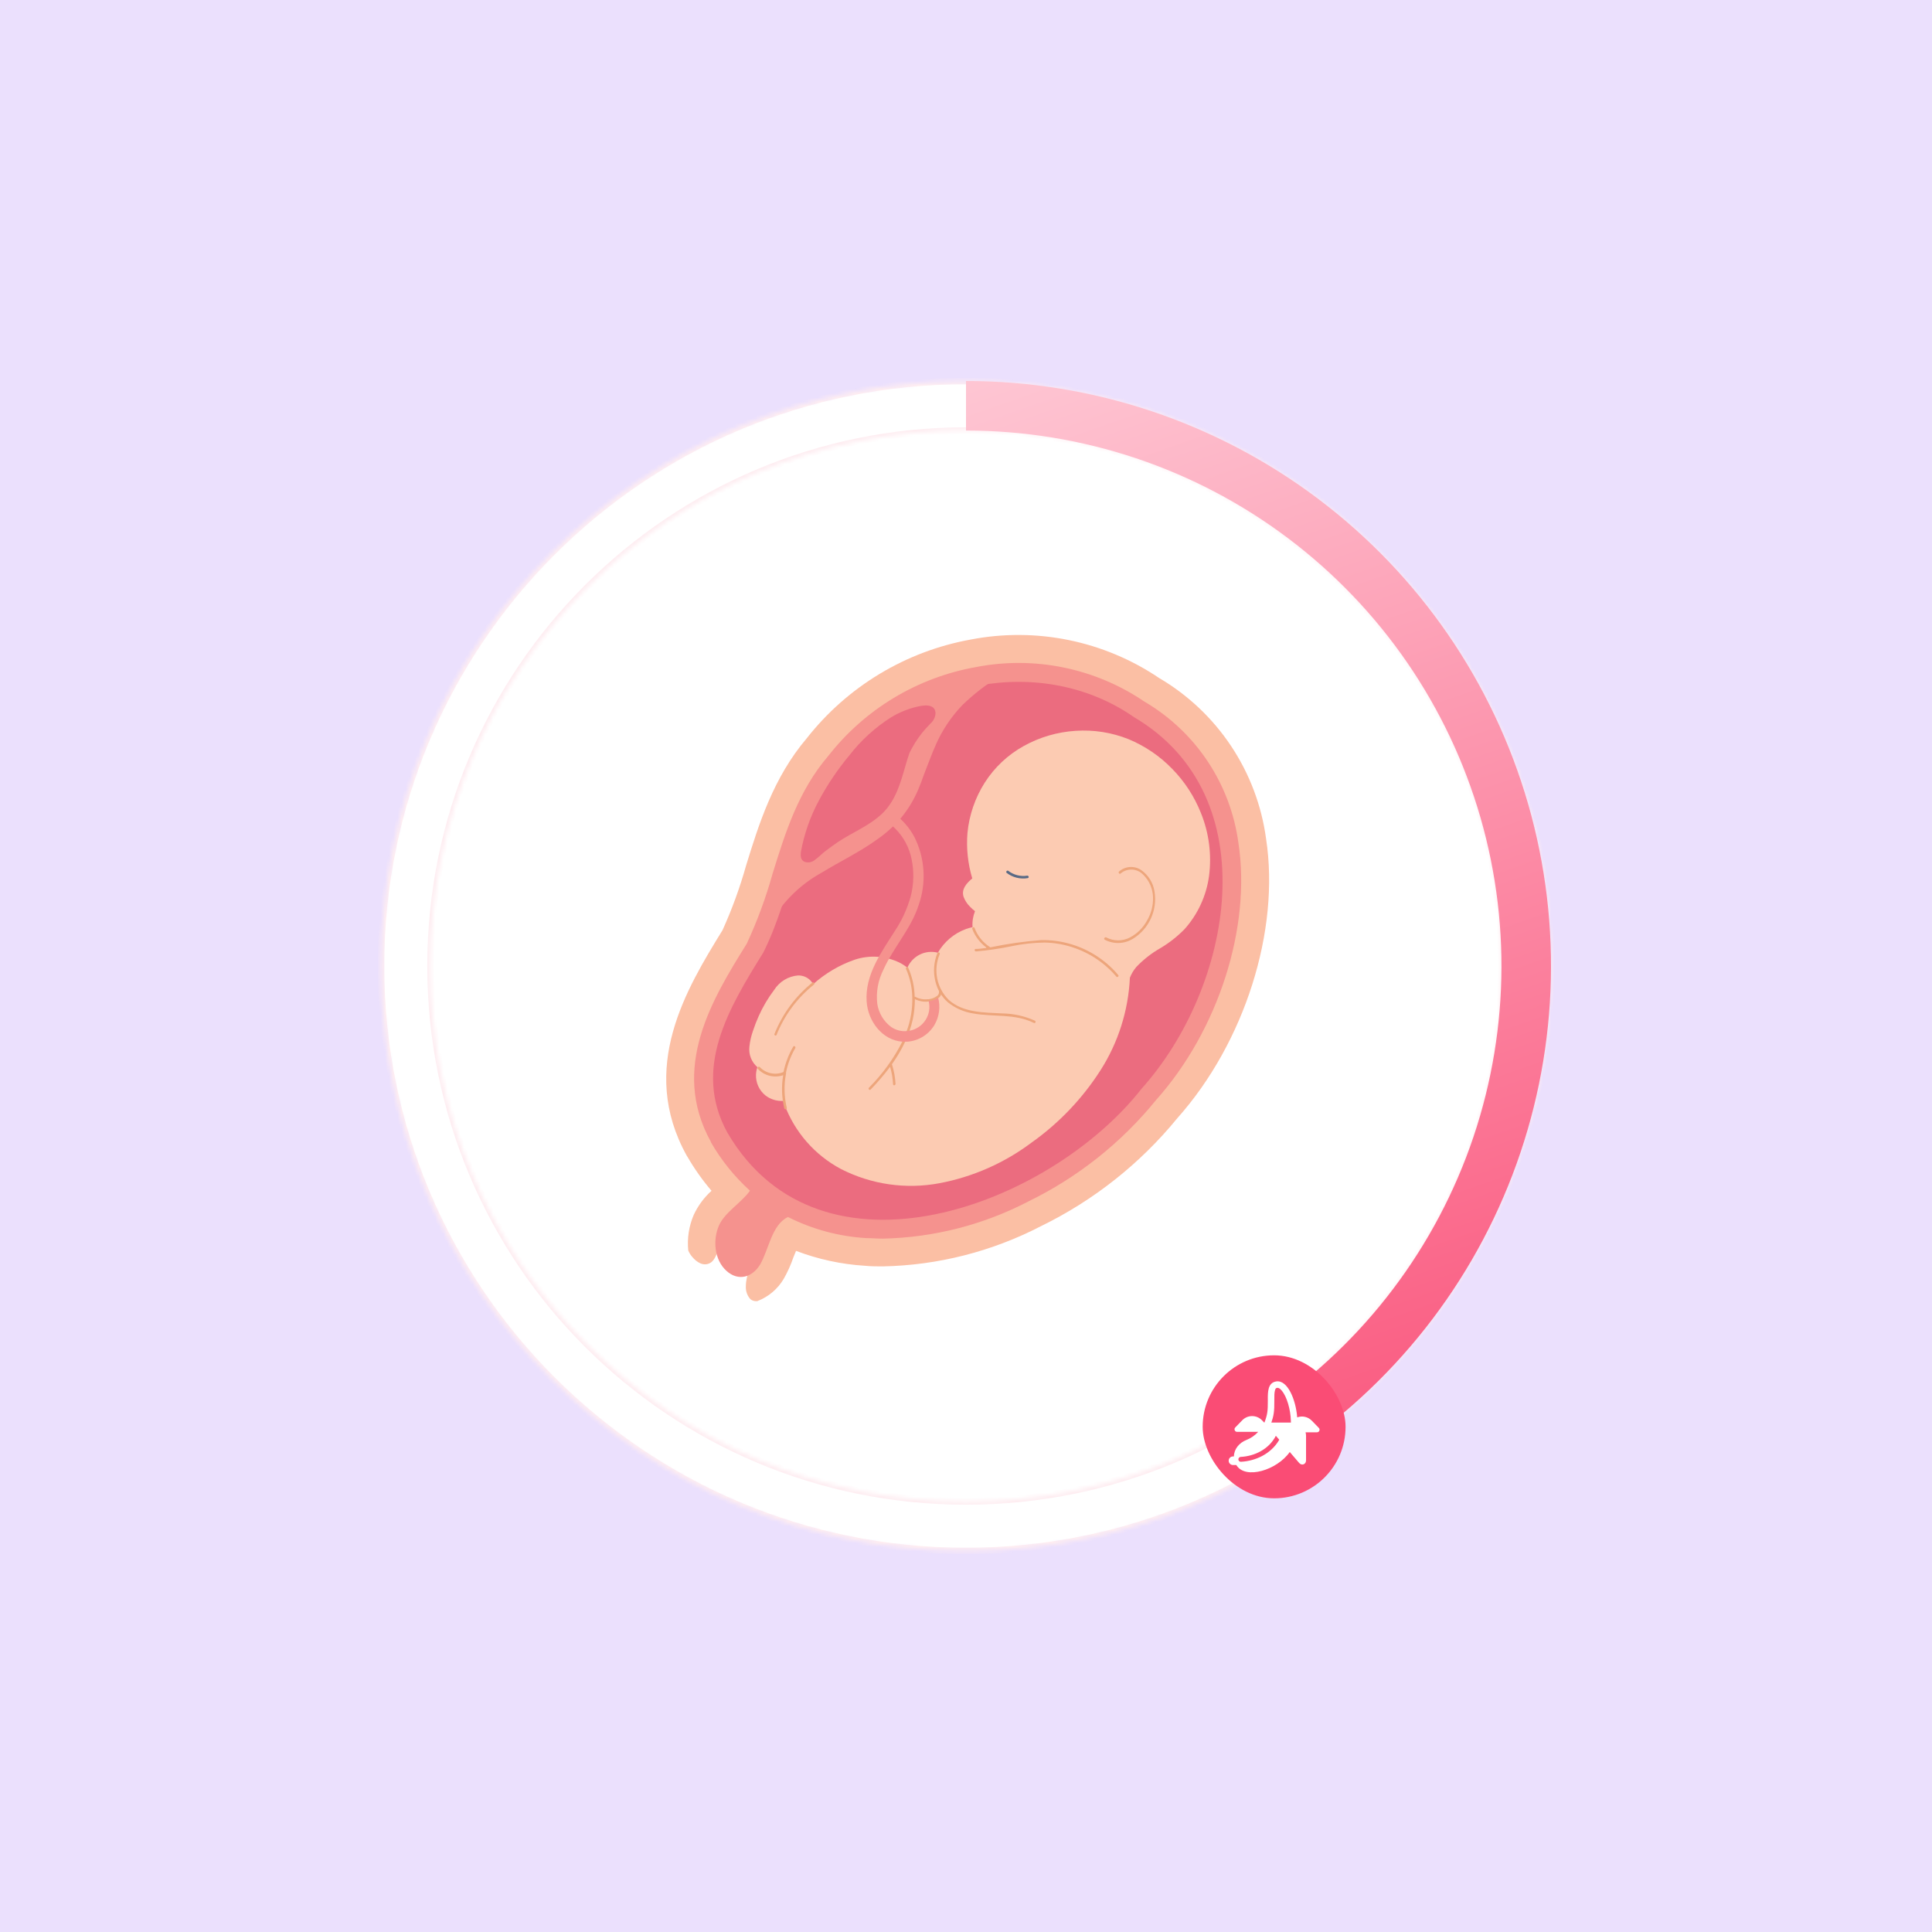 <svg width="464" height="464" viewBox="0 0 464 464" fill="none" xmlns="http://www.w3.org/2000/svg">
<rect width="464" height="464" fill="#EBE0FD"/>
<ellipse cx="232" cy="232.5" rx="134.5" ry="132" fill="white"/>
<path d="M180.256 312.058C179.86 311.63 179.556 311.125 179.362 310.576C179.169 310.026 179.089 309.443 179.129 308.862C179.129 306.183 180.804 303.626 179.616 300.993C179.314 300.299 178.85 299.688 178.262 299.211C177.674 298.734 176.979 298.406 176.238 298.254C175.561 298.192 174.881 298.32 174.273 298.624C173.666 298.928 173.155 299.395 172.798 299.973C172.052 300.993 171.778 302.606 170.606 303.291C168.963 304.25 167.289 303.124 166.238 301.845C165.843 301.393 165.525 300.879 165.295 300.323C165.003 297.401 165.459 294.453 166.619 291.755C167.64 289.567 169.089 287.606 170.88 285.987C168.709 283.443 166.773 280.708 165.097 277.814L164.93 277.555C153.226 256.461 164.93 237.376 173.529 223.389C175.811 218.345 177.709 213.135 179.205 207.804C182.249 197.927 185.735 186.741 193.77 177.289C203.555 164.841 217.562 156.41 233.143 153.593C248.849 150.565 265.115 153.887 278.375 162.831C285.303 166.897 291.215 172.484 295.666 179.171C300.116 185.857 302.989 193.468 304.066 201.427C307.46 223.48 298.922 250.404 282.759 268.545C273.828 279.472 262.633 288.331 249.945 294.51C238.222 300.579 225.262 303.875 212.064 304.143C210.664 304.143 209.203 304.143 207.696 303.991C202.043 303.639 196.475 302.434 191.183 300.415L190.559 301.937C189.95 303.725 189.176 305.452 188.246 307.096C186.8 309.563 184.556 311.464 181.884 312.484C181.307 312.553 180.725 312.4 180.256 312.058Z" fill="#FBBFA4"/>
<path d="M170.744 274.251V274.343C173.243 278.684 176.407 282.607 180.12 285.97C178.035 288.877 174.032 291.191 172.677 294.31C171.155 297.765 171.536 302.544 174.443 305.192C177.35 307.841 180.698 306.714 182.524 303.747C184.609 300.261 185.325 294.097 189.251 292.286C195.123 295.251 201.542 296.976 208.108 297.354C209.402 297.354 210.711 297.476 212.035 297.476C224.203 297.223 236.15 294.171 246.948 288.558C258.826 282.771 269.298 274.46 277.631 264.206C292.607 247.465 300.551 222.642 297.416 202.385C296.468 195.393 293.942 188.707 290.029 182.835C286.116 176.963 280.919 172.058 274.83 168.491C268.967 164.511 262.374 161.73 255.431 160.309C248.488 158.888 241.333 158.855 234.377 160.212C220.345 162.706 207.728 170.294 198.946 181.519C191.717 189.936 188.582 200.041 185.553 209.812C183.943 215.582 181.866 221.211 179.343 226.645C171.079 239.916 160.898 256.521 170.744 274.251Z" fill="#F5928E"/>
<path d="M174.716 272.061C197.058 310.216 252.061 289.685 274.221 261.407C295.878 237.239 304.675 191.322 272.379 172.252C250.342 156.91 218.503 163.211 202.461 184.275C191.564 196.907 190.59 214.303 183.315 228.777C175.127 241.987 166.178 256.583 174.716 272.061Z" fill="#EB6C7F"/>
<path d="M181.899 256.291C181.697 256.88 181.584 257.496 181.564 258.118C181.529 259.072 181.718 260.021 182.118 260.888C182.517 261.755 183.114 262.516 183.862 263.11C185.081 264.038 186.594 264.497 188.123 264.403C188.2 264.662 188.276 264.921 188.367 265.18C190.833 271.861 195.671 277.403 201.958 280.749C209.264 284.488 217.607 285.688 225.67 284.158C233.655 282.644 241.188 279.323 247.692 274.448C254.297 269.774 259.935 263.867 264.297 257.052C268.555 250.386 270.99 242.719 271.359 234.817C271.724 233.888 272.238 233.024 272.881 232.26C274.589 230.46 276.553 228.922 278.71 227.694C280.833 226.431 282.782 224.896 284.508 223.128C287.683 219.564 289.723 215.134 290.368 210.405C291.035 205.285 290.369 200.079 288.435 195.292C286.86 191.314 284.506 187.692 281.51 184.638C278.544 181.583 274.986 179.165 271.054 177.531C267.013 175.911 262.659 175.224 258.316 175.522C253.94 175.796 249.682 177.043 245.851 179.175C242.055 181.28 238.843 184.298 236.506 187.956C234.192 191.602 232.768 195.742 232.351 200.04C232.054 203.723 232.446 207.429 233.508 210.968C232.184 212.064 230.844 213.51 231.408 215.351C231.733 216.246 232.253 217.056 232.93 217.725C233.311 218.127 233.723 218.499 234.162 218.836C233.678 220.054 233.475 221.365 233.569 222.672C233.052 222.778 232.544 222.921 232.047 223.098C229.177 224.138 226.767 226.16 225.244 228.805C223.794 228.43 222.258 228.588 220.914 229.25C219.571 229.912 218.51 231.034 217.923 232.412C217.335 231.935 216.697 231.521 216.021 231.179C212.655 229.559 208.79 229.313 205.245 230.494C201.565 231.779 198.177 233.781 195.277 236.384C195.121 236.077 194.927 235.79 194.698 235.532C194.308 235.12 193.835 234.794 193.311 234.577C192.786 234.359 192.222 234.254 191.654 234.269C190.506 234.364 189.396 234.723 188.409 235.317C187.422 235.911 186.585 236.724 185.962 237.693C184.47 239.663 183.208 241.797 182.203 244.055C181.691 245.198 181.239 246.366 180.849 247.555C180.407 248.79 180.116 250.072 179.981 251.376C179.875 252.289 179.994 253.215 180.328 254.072C180.663 254.929 181.202 255.691 181.899 256.291Z" fill="#FCCBB2"/>
<path d="M233.508 223.112C233.371 222.747 233.934 222.503 234.056 222.869C234.757 224.744 236.043 226.345 237.723 227.435C237.758 227.461 237.788 227.492 237.815 227.526C241.861 226.677 245.959 226.092 250.082 225.776C254.589 225.703 259.024 226.917 262.866 229.276C265.014 230.587 266.937 232.237 268.558 234.162C268.817 234.451 268.345 234.846 268.101 234.542C265.249 231.197 261.508 228.728 257.311 227.419C255.198 226.75 252.998 226.396 250.782 226.369C248.188 226.409 245.605 226.694 243.065 227.221C240.207 227.822 237.315 228.249 234.406 228.5C234.025 228.5 233.934 227.922 234.314 227.906C235.167 227.906 236.019 227.769 236.856 227.663V227.526C235.339 226.407 234.177 224.874 233.508 223.112Z" fill="#EDA57B"/>
<path d="M265.698 225.139C266.575 225.602 267.552 225.845 268.544 225.845C269.537 225.845 270.514 225.602 271.39 225.139C273.073 224.247 274.463 222.889 275.393 221.227C276.468 219.473 276.997 217.439 276.915 215.383C276.832 213.362 275.977 211.45 274.526 210.041C273.829 209.321 272.884 208.894 271.883 208.846C270.882 208.798 269.901 209.133 269.138 209.782C268.864 210.056 268.484 209.584 268.758 209.31C269.475 208.678 270.38 208.298 271.334 208.229C272.288 208.16 273.238 208.406 274.039 208.93C274.907 209.532 275.643 210.306 276.2 211.204C276.758 212.102 277.126 213.105 277.28 214.15C277.632 216.332 277.329 218.568 276.411 220.578C275.493 222.588 274 224.281 272.121 225.443C271.102 226.076 269.934 226.431 268.735 226.471C267.535 226.511 266.347 226.235 265.287 225.671C264.998 225.443 265.364 224.956 265.698 225.139Z" fill="#EDA57B"/>
<path d="M225.124 228.912C225.276 228.562 225.839 228.775 225.687 229.141C224.909 230.975 224.697 233 225.08 234.956C225.462 236.911 226.421 238.708 227.833 240.114C231.288 243.249 236.341 243.158 240.693 243.386C243.397 243.423 246.065 244.013 248.531 245.121C248.881 245.289 248.653 245.852 248.318 245.684C243.752 243.386 238.578 244.284 233.768 243.401C231.543 243.066 229.444 242.153 227.681 240.753C226.156 239.415 225.091 237.631 224.637 235.655C224.088 233.412 224.258 231.053 225.124 228.912Z" fill="#EDA57B"/>
<path d="M185.964 248.409C187.879 243.547 191.026 239.267 195.096 235.99C195.4 235.746 195.796 236.218 195.476 236.462C191.461 239.663 188.354 243.861 186.466 248.637C186.422 248.675 186.369 248.699 186.311 248.707C186.254 248.715 186.195 248.707 186.143 248.683C186.09 248.659 186.045 248.62 186.013 248.572C185.982 248.523 185.965 248.467 185.964 248.409Z" fill="#EDA57B"/>
<path d="M182.478 256.275C183.195 257.026 184.123 257.541 185.139 257.753C186.156 257.965 187.213 257.864 188.17 257.462C188.613 255.321 189.399 253.265 190.499 251.375C190.696 251.04 191.183 251.375 191.001 251.725C189.932 253.55 189.176 255.54 188.764 257.615C188.79 257.661 188.804 257.713 188.804 257.767C188.804 257.82 188.79 257.873 188.764 257.919C188.251 260.622 188.318 263.402 188.961 266.077C189.053 266.457 188.444 266.548 188.353 266.168C187.735 263.564 187.647 260.862 188.094 258.223C187.04 258.582 185.905 258.63 184.826 258.36C183.746 258.09 182.767 257.514 182.006 256.701C181.747 256.382 182.204 256.001 182.478 256.275Z" fill="#EDA57B"/>
<path d="M242.155 209.145C242.797 209.638 243.534 209.994 244.319 210.193C245.104 210.392 245.921 210.429 246.721 210.302C247.101 210.302 247.192 210.834 246.812 210.895C245.928 211.046 245.023 211.011 244.153 210.793C243.283 210.576 242.468 210.181 241.759 209.632C241.5 209.404 241.85 208.917 242.155 209.145Z" fill="#596A85"/>
<path d="M209.096 261.679C210.767 259.957 212.327 258.132 213.768 256.215C214.174 257.576 214.414 258.981 214.484 260.4C214.484 260.796 215.092 260.689 215.077 260.309C214.993 258.705 214.702 257.119 214.21 255.591C215.419 253.903 216.473 252.11 217.36 250.234C217.741 249.396 218.091 248.559 218.395 247.692C218.719 246.775 218.988 245.84 219.202 244.892C219.556 243.272 219.729 241.618 219.719 239.96C220.737 240.463 221.879 240.659 223.007 240.524H223.448C224.11 240.399 224.738 240.134 225.29 239.747C225.577 239.57 225.806 239.313 225.949 239.008C226.092 238.702 226.143 238.362 226.096 238.028C226.096 237.632 225.442 237.738 225.503 238.119C225.533 238.311 225.512 238.508 225.443 238.689C225.373 238.871 225.258 239.031 225.107 239.154C224.51 239.61 223.799 239.895 223.052 239.976H222.839C221.787 240.101 220.723 239.893 219.795 239.382H219.674C219.625 236.978 219.098 234.608 218.121 232.412C218.081 232.352 218.022 232.309 217.953 232.289C217.884 232.269 217.81 232.274 217.745 232.303C217.68 232.332 217.626 232.384 217.595 232.448C217.564 232.512 217.556 232.586 217.573 232.655C218.532 234.798 219.05 237.111 219.095 239.458C219.181 242.298 218.705 245.127 217.695 247.783C217.406 248.605 217.056 249.412 216.691 250.203C214.615 254.277 211.914 258 208.685 261.237C208.442 261.481 208.792 261.953 209.096 261.679Z" fill="#EDA57B"/>
<path d="M183.421 218.231C183.37 218.867 183.484 219.507 183.75 220.087C184.016 220.668 184.427 221.171 184.943 221.548C184.98 221.575 185.023 221.592 185.069 221.599C185.114 221.606 185.16 221.603 185.204 221.59C185.248 221.577 185.288 221.554 185.322 221.523C185.356 221.492 185.382 221.454 185.399 221.411C185.663 220.833 185.958 220.269 186.282 219.722C189.096 215.504 192.887 212.027 197.331 209.586C201.73 206.877 206.463 204.64 210.618 201.626C212.709 200.186 214.611 198.488 216.28 196.573C218.053 194.459 219.495 192.088 220.556 189.542C221.043 188.416 221.469 187.259 221.865 186.117C222.87 183.561 223.798 180.973 224.909 178.508C226.443 175.14 228.532 172.053 231.088 169.376C233.85 166.683 236.915 164.319 240.22 162.329C240.433 162.192 240.326 161.903 240.22 161.812C239.571 161.507 238.877 161.306 238.165 161.218C235.121 160.884 232.214 162.284 229.505 163.364C226.796 164.445 223.859 165.632 221.104 166.895C215.585 169.256 210.397 172.326 205.672 176.027C201.214 179.772 197.452 184.275 194.561 189.329C191.694 194.405 189.3 199.734 187.408 205.248C186.419 208.033 185.506 210.834 184.593 213.634C183.986 215.103 183.591 216.651 183.421 218.231Z" fill="#F5928E"/>
<path d="M207.681 195.065C210.464 195.629 213.018 197.004 215.022 199.016C217.026 201.028 218.39 203.588 218.943 206.373C219.545 209.309 219.472 212.343 218.73 215.246C217.907 218.223 216.612 221.05 214.895 223.617C211.653 228.746 207.711 234.103 208.137 240.511C208.442 245.259 211.881 249.825 216.721 250.175H217.375H217.923C219.259 250.076 220.551 249.655 221.688 248.947C222.826 248.239 223.774 247.266 224.452 246.111C225.584 244.137 225.891 241.796 225.305 239.597C224.753 239.984 224.125 240.249 223.463 240.374H223.022C223.221 241.145 223.259 241.95 223.134 242.737C223.01 243.524 222.724 244.277 222.296 244.95C221.868 245.622 221.306 246.199 220.645 246.645C219.985 247.091 219.24 247.396 218.456 247.542C218.23 247.587 218.001 247.618 217.771 247.633C216.446 247.749 215.122 247.399 214.027 246.644C212.222 245.302 211.024 243.299 210.694 241.074C210.369 238.281 210.872 235.455 212.14 232.947C214.56 227.528 218.776 223.115 220.617 217.407C221.564 214.746 221.962 211.92 221.787 209.1C221.612 206.28 220.867 203.525 219.597 201.001C218.426 198.805 216.773 196.903 214.762 195.438C212.751 193.972 210.434 192.981 207.985 192.539C206.402 192.417 206.144 194.822 207.681 195.065Z" fill="#F5928E"/>
<path d="M193.206 206.967C193.628 207.121 194.083 207.16 194.524 207.08C194.965 206.999 195.377 206.803 195.718 206.511C196.631 205.856 197.437 204.989 198.32 204.334C199.203 203.68 200.207 202.919 201.181 202.265C204.743 199.875 208.943 198.277 212.033 195.233C215.122 192.189 216.294 187.974 217.451 183.94C217.755 182.905 218.075 181.84 218.44 180.79C219.235 179.177 220.189 177.648 221.286 176.224C221.971 175.357 222.717 174.565 223.478 173.759C223.846 173.44 224.143 173.048 224.35 172.607C224.557 172.167 224.669 171.688 224.68 171.202C224.513 168.858 221.636 169.391 220.114 169.756C217.97 170.28 215.917 171.127 214.027 172.267C210.18 174.708 206.786 177.797 203.997 181.399C201.168 184.789 198.694 188.461 196.616 192.357C194.558 196.208 193.115 200.357 192.339 204.654C192.232 205.552 192.278 206.541 193.206 206.967Z" fill="#EB6C7F"/>
<mask id="path-16-inside-1_461_437" fill="white">
<path d="M232 91.5C309.596 91.5 372.5 154.404 372.5 232C372.5 309.596 309.596 372.5 232 372.5C154.404 372.5 91.5 309.596 91.5 232C91.5 154.404 154.404 91.5 232 91.5ZM232 360.599C303.024 360.599 360.599 303.024 360.599 232C360.599 160.976 303.024 103.4 232 103.4C160.976 103.4 103.4 160.976 103.4 232C103.4 303.024 160.976 360.599 232 360.599Z"/>
</mask>
<path d="M232 91.5C309.596 91.5 372.5 154.404 372.5 232C372.5 309.596 309.596 372.5 232 372.5C154.404 372.5 91.5 309.596 91.5 232C91.5 154.404 154.404 91.5 232 91.5ZM232 360.599C303.024 360.599 360.599 303.024 360.599 232C360.599 160.976 303.024 103.4 232 103.4C160.976 103.4 103.4 160.976 103.4 232C103.4 303.024 160.976 360.599 232 360.599Z" fill="white" stroke="#FEEDF1" stroke-width="1.561" mask="url(#path-16-inside-1_461_437)"/>
<path d="M232 91.5C262.482 91.5 292.137 101.413 316.492 119.744C340.846 138.075 358.579 163.829 367.014 193.121C375.449 222.413 374.129 253.653 363.253 282.129C352.377 310.605 332.535 334.772 306.722 350.983L300.393 340.905C324.02 326.067 342.181 303.947 352.136 277.883C362.09 251.819 363.298 223.225 355.578 196.414C347.857 169.603 331.627 146.031 309.335 129.252C287.044 112.474 259.9 103.4 232 103.4L232 91.5Z" fill="url(#paint0_linear_461_437)"/>
<rect x="288.842" y="325.5" width="34.316" height="34.345" rx="17.158" fill="#FA4C75"/>
<path d="M302.179 343.88H297.093C296.558 343.88 296.29 343.215 296.668 342.826L298.342 341.106C298.649 340.786 299.018 340.532 299.426 340.358C299.834 340.184 300.273 340.095 300.717 340.095C301.161 340.095 301.6 340.184 302.008 340.358C302.416 340.532 302.785 340.786 303.092 341.106L303.626 341.655L303.633 341.639L303.672 341.657C304.437 339.649 304.491 338.734 304.488 336.446L304.486 336.159C304.478 334.305 304.467 332.064 306.531 331.767C309.241 331.377 311.219 336.159 311.543 340.405C312.145 340.182 312.798 340.14 313.423 340.283C314.047 340.426 314.617 340.748 315.061 341.21L316.736 342.931C317.115 343.321 316.846 343.985 316.312 343.985H313.553C313.627 344.258 313.667 344.547 313.667 344.845V350.74C313.667 351.692 312.633 352.085 312.001 351.339C311.763 351.059 310.89 350.039 309.757 348.716C306.718 353.07 299.073 355.443 296.915 351.845C296.898 351.846 296.881 351.846 296.863 351.846H296.09C295.821 351.839 295.566 351.727 295.379 351.534C295.191 351.342 295.086 351.084 295.086 350.815C295.086 350.546 295.191 350.288 295.379 350.095C295.566 349.903 295.821 349.791 296.09 349.783H296.345C296.36 348.027 297.625 346.507 299.308 345.846C300.402 345.417 301.384 344.744 302.179 343.879V343.88ZM310.029 341.648C310.029 341.515 310.028 341.381 310.024 341.243C309.98 339.855 309.759 338.477 309.366 337.145C308.97 335.81 308.443 334.72 307.883 334.03C307.317 333.332 306.94 333.285 306.754 333.312C306.522 333.346 306.45 333.413 306.419 333.446C306.367 333.501 306.279 333.629 306.201 333.915C306.043 334.505 306.045 335.253 306.048 336.19V336.443C306.051 337.624 306.039 338.555 305.898 339.482C305.789 340.193 305.61 340.871 305.338 341.647H310.029V341.648ZM306.42 344.828C304.717 348.123 301.235 349.729 297.97 349.897C297.893 349.901 297.818 349.92 297.748 349.952C297.678 349.985 297.615 350.032 297.564 350.089C297.512 350.146 297.472 350.213 297.446 350.285C297.42 350.358 297.409 350.435 297.413 350.512C297.416 350.589 297.436 350.665 297.469 350.734C297.502 350.804 297.549 350.866 297.606 350.918C297.664 350.969 297.731 351.009 297.803 351.034C297.876 351.06 297.953 351.071 298.03 351.067C301.459 350.891 305.234 349.246 307.236 345.777L306.42 344.828Z" fill="white"/>
<defs>
<linearGradient id="paint0_linear_461_437" x1="308.5" y1="348.5" x2="196.5" y2="30" gradientUnits="userSpaceOnUse">
<stop stop-color="#FA5D82"/>
<stop offset="1" stop-color="#FFE1E8"/>
<stop offset="1" stop-color="#FB6E90"/>
</linearGradient>
</defs>
</svg>
